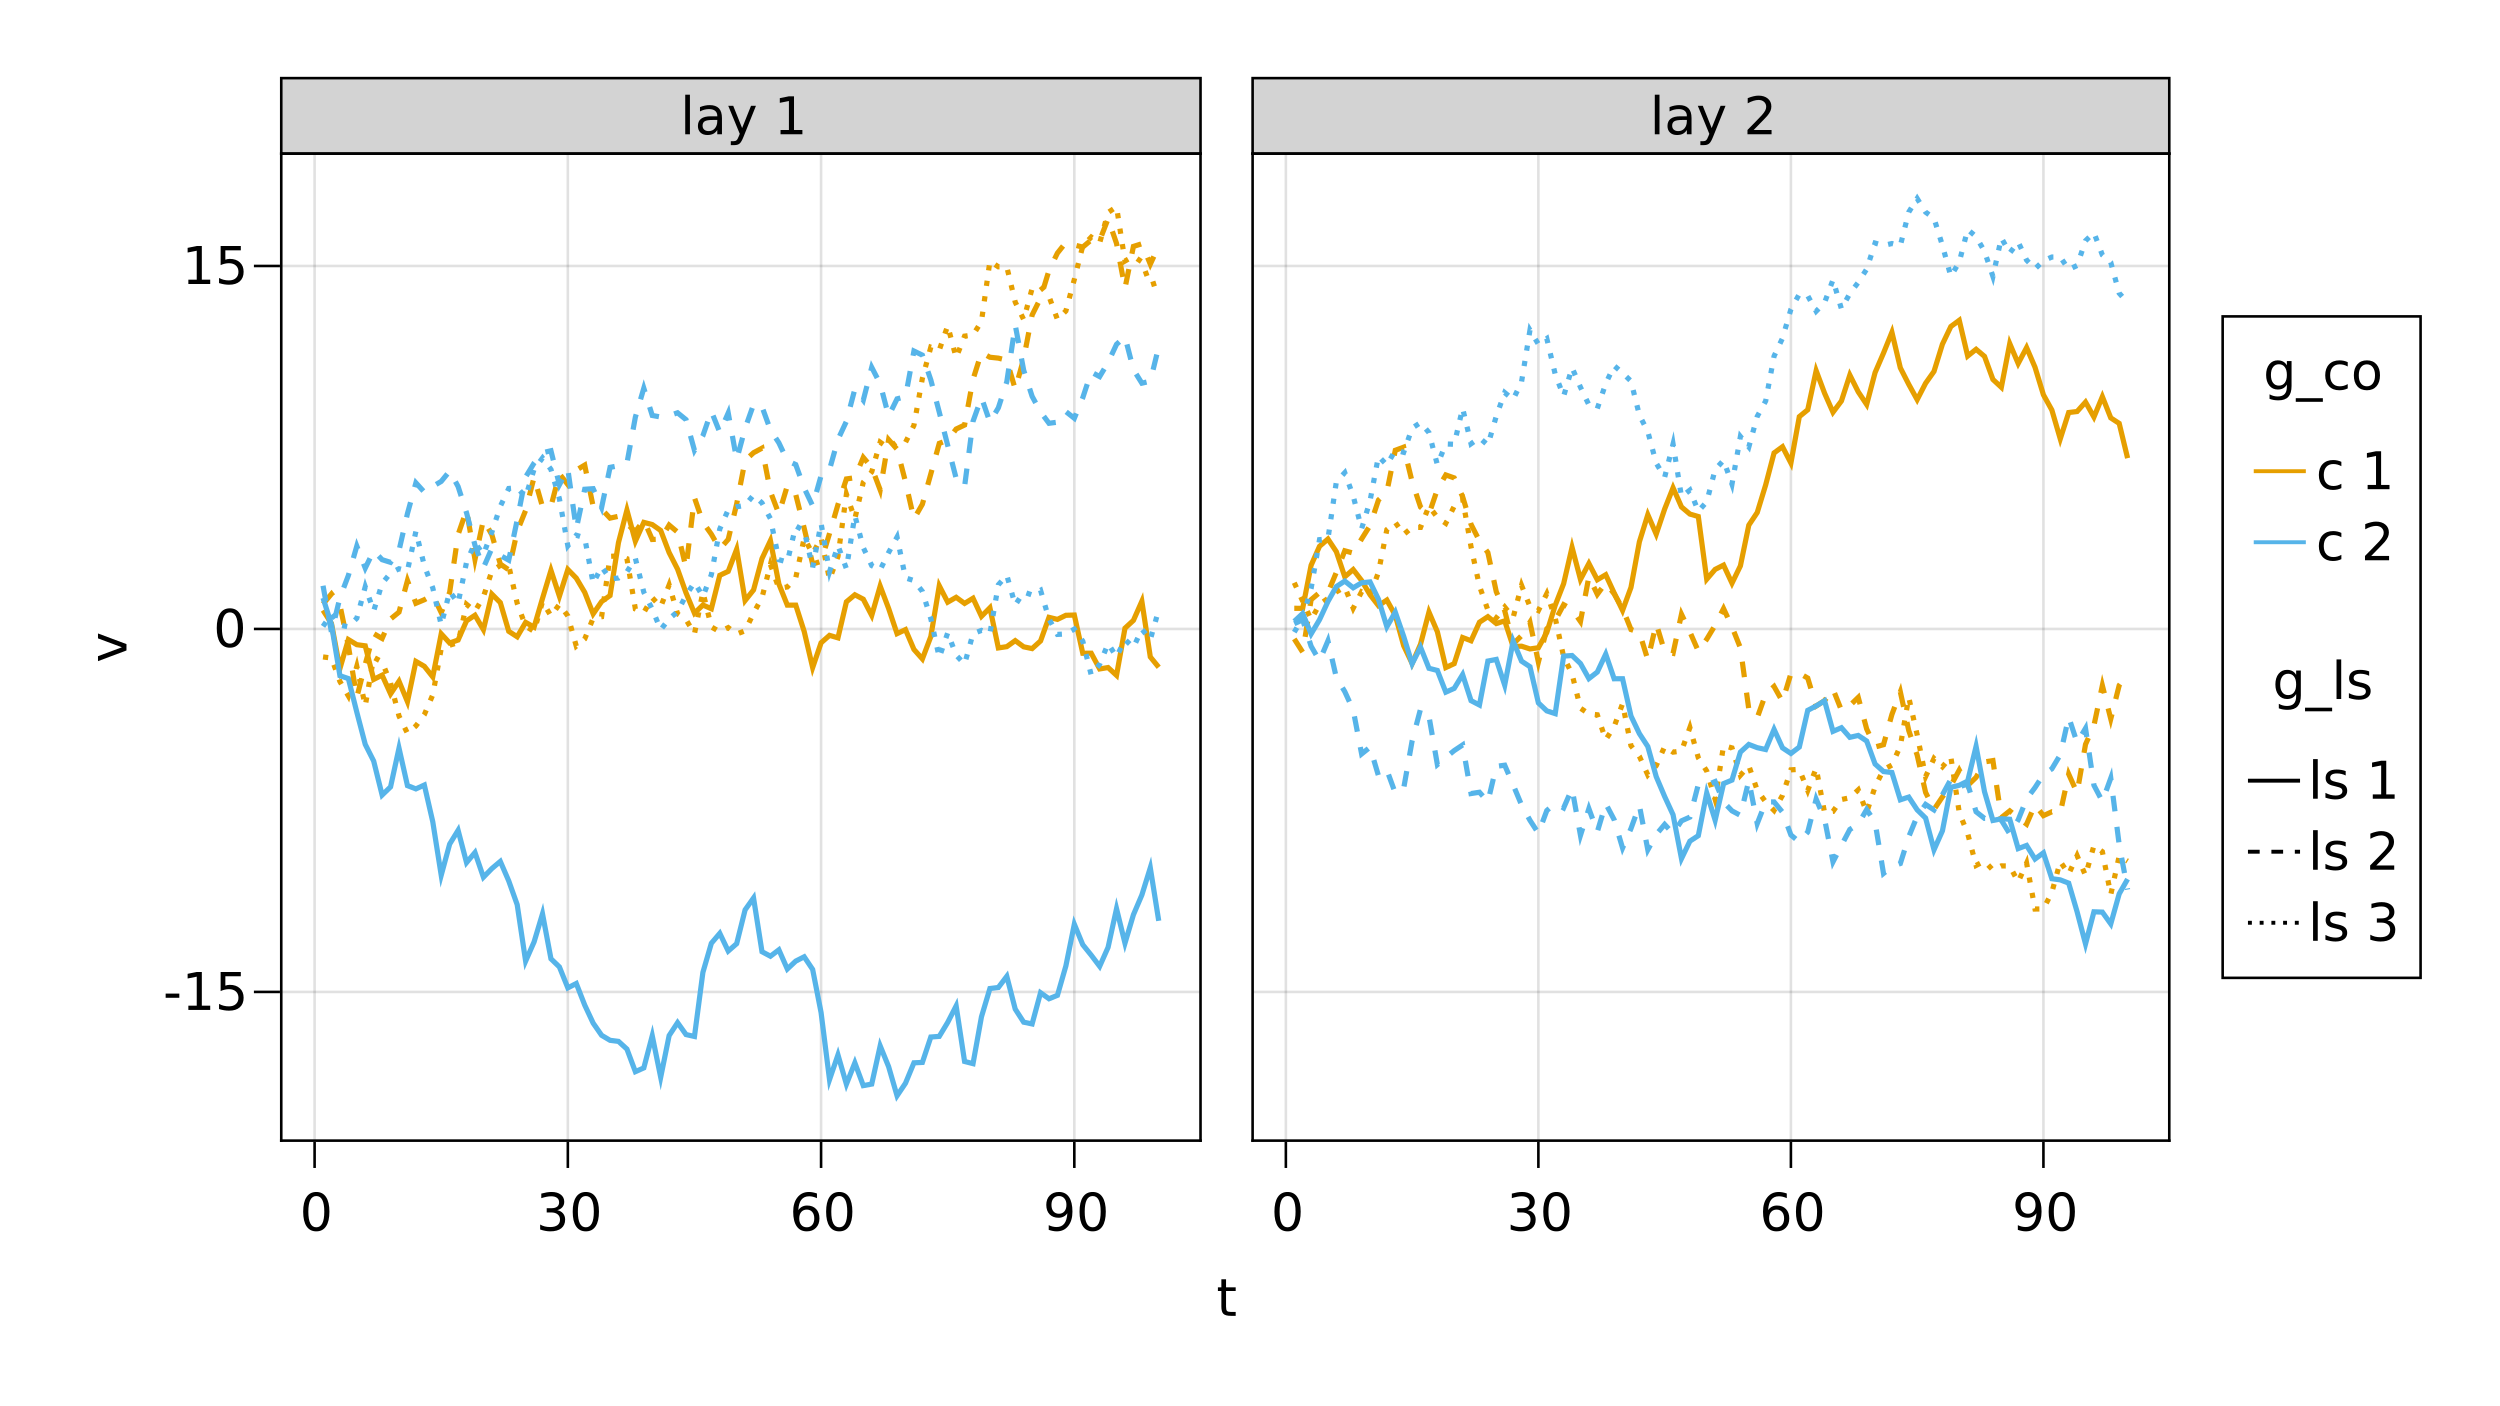 <?xml version="1.0" encoding="UTF-8"?>
<svg xmlns="http://www.w3.org/2000/svg" xmlns:xlink="http://www.w3.org/1999/xlink" width="960pt" height="540pt" viewBox="0 0 960 540" version="1.1">
<defs>
<g>
<symbol overflow="visible" id="glyph0-0">
<path style="stroke:none;" d="M 1 3.531 L 1 -14.109 L 11 -14.109 L 11 3.531 Z M 2.125 2.422 L 9.891 2.422 L 9.891 -12.984 L 2.125 -12.984 Z M 2.125 2.422 "/>
</symbol>
<symbol overflow="visible" id="glyph0-1">
<path style="stroke:none;" d="M 6.359 -13.281 C 5.336 -13.281 4.57 -12.781 4.062 -11.781 C 3.551 -10.781 3.297 -9.281 3.297 -7.281 C 3.297 -5.281 3.551 -3.781 4.062 -2.781 C 4.57 -1.781 5.336 -1.281 6.359 -1.281 C 7.379 -1.281 8.145 -1.781 8.656 -2.781 C 9.164 -3.781 9.422 -5.281 9.422 -7.281 C 9.422 -9.281 9.164 -10.781 8.656 -11.781 C 8.145 -12.781 7.379 -13.281 6.359 -13.281 Z M 6.359 -14.844 C 7.992 -14.844 9.238 -14.195 10.094 -12.906 C 10.957 -11.613 11.391 -9.738 11.391 -7.281 C 11.391 -4.82 10.957 -2.945 10.094 -1.656 C 9.238 -0.363 7.992 0.281 6.359 0.281 C 4.723 0.281 3.473 -0.363 2.609 -1.656 C 1.742 -2.945 1.312 -4.82 1.312 -7.281 C 1.312 -9.738 1.742 -11.613 2.609 -12.906 C 3.473 -14.195 4.723 -14.844 6.359 -14.844 Z M 6.359 -14.844 "/>
</symbol>
<symbol overflow="visible" id="glyph0-2">
<path style="stroke:none;" d="M 8.109 -7.859 C 9.055 -7.66 9.797 -7.238 10.328 -6.594 C 10.859 -5.957 11.125 -5.172 11.125 -4.234 C 11.125 -2.797 10.629 -1.68 9.641 -0.891 C 8.648 -0.109 7.242 0.281 5.422 0.281 C 4.805 0.281 4.176 0.219 3.531 0.094 C 2.883 -0.02 2.219 -0.195 1.531 -0.438 L 1.531 -2.344 C 2.07 -2.02 2.664 -1.773 3.312 -1.609 C 3.969 -1.453 4.648 -1.375 5.359 -1.375 C 6.598 -1.375 7.539 -1.617 8.188 -2.109 C 8.832 -2.598 9.156 -3.305 9.156 -4.234 C 9.156 -5.098 8.852 -5.77 8.25 -6.25 C 7.656 -6.738 6.82 -6.984 5.75 -6.984 L 4.047 -6.984 L 4.047 -8.609 L 5.828 -8.609 C 6.797 -8.609 7.535 -8.801 8.047 -9.188 C 8.555 -9.57 8.812 -10.129 8.812 -10.859 C 8.812 -11.609 8.547 -12.18 8.016 -12.578 C 7.492 -12.984 6.738 -13.188 5.75 -13.188 C 5.207 -13.188 4.625 -13.125 4 -13 C 3.383 -12.883 2.707 -12.707 1.969 -12.469 L 1.969 -14.219 C 2.719 -14.426 3.414 -14.582 4.062 -14.688 C 4.719 -14.789 5.336 -14.844 5.922 -14.844 C 7.422 -14.844 8.602 -14.5 9.469 -13.812 C 10.344 -13.133 10.781 -12.219 10.781 -11.062 C 10.781 -10.258 10.547 -9.578 10.078 -9.016 C 9.617 -8.461 8.961 -8.078 8.109 -7.859 Z M 8.109 -7.859 "/>
</symbol>
<symbol overflow="visible" id="glyph0-3">
<path style="stroke:none;" d="M 6.609 -8.078 C 5.723 -8.078 5.02 -7.773 4.5 -7.172 C 3.977 -6.566 3.719 -5.734 3.719 -4.672 C 3.719 -3.629 3.977 -2.801 4.5 -2.188 C 5.02 -1.582 5.723 -1.281 6.609 -1.281 C 7.492 -1.281 8.191 -1.582 8.703 -2.188 C 9.223 -2.801 9.484 -3.629 9.484 -4.672 C 9.484 -5.734 9.223 -6.566 8.703 -7.172 C 8.191 -7.773 7.492 -8.078 6.609 -8.078 Z M 10.516 -14.266 L 10.516 -12.469 C 10.023 -12.695 9.523 -12.875 9.016 -13 C 8.516 -13.125 8.016 -13.188 7.516 -13.188 C 6.211 -13.188 5.219 -12.742 4.531 -11.859 C 3.844 -10.984 3.453 -9.656 3.359 -7.875 C 3.742 -8.445 4.223 -8.883 4.797 -9.188 C 5.379 -9.488 6.02 -9.641 6.719 -9.641 C 8.188 -9.641 9.344 -9.191 10.188 -8.297 C 11.039 -7.41 11.469 -6.203 11.469 -4.672 C 11.469 -3.18 11.023 -1.984 10.141 -1.078 C 9.254 -0.172 8.078 0.281 6.609 0.281 C 4.922 0.281 3.629 -0.363 2.734 -1.656 C 1.836 -2.945 1.391 -4.82 1.391 -7.281 C 1.391 -9.582 1.938 -11.414 3.031 -12.781 C 4.125 -14.156 5.594 -14.844 7.438 -14.844 C 7.938 -14.844 8.438 -14.789 8.938 -14.688 C 9.445 -14.594 9.973 -14.453 10.516 -14.266 Z M 10.516 -14.266 "/>
</symbol>
<symbol overflow="visible" id="glyph0-4">
<path style="stroke:none;" d="M 2.203 -0.297 L 2.203 -2.094 C 2.691 -1.863 3.191 -1.688 3.703 -1.562 C 4.211 -1.438 4.711 -1.375 5.203 -1.375 C 6.504 -1.375 7.492 -1.812 8.172 -2.688 C 8.859 -3.562 9.254 -4.895 9.359 -6.688 C 8.984 -6.125 8.504 -5.691 7.922 -5.391 C 7.336 -5.086 6.695 -4.938 6 -4.938 C 4.539 -4.938 3.383 -5.379 2.531 -6.266 C 1.688 -7.148 1.266 -8.359 1.266 -9.891 C 1.266 -11.379 1.707 -12.578 2.594 -13.484 C 3.477 -14.391 4.656 -14.844 6.125 -14.844 C 7.812 -14.844 9.098 -14.195 9.984 -12.906 C 10.867 -11.613 11.312 -9.738 11.312 -7.281 C 11.312 -4.977 10.766 -3.141 9.672 -1.766 C 8.586 -0.398 7.125 0.281 5.281 0.281 C 4.789 0.281 4.289 0.227 3.781 0.125 C 3.27 0.031 2.742 -0.109 2.203 -0.297 Z M 6.125 -6.484 C 7.008 -6.484 7.707 -6.785 8.219 -7.391 C 8.738 -7.992 9 -8.828 9 -9.891 C 9 -10.93 8.738 -11.754 8.219 -12.359 C 7.707 -12.973 7.008 -13.281 6.125 -13.281 C 5.238 -13.281 4.535 -12.973 4.016 -12.359 C 3.504 -11.754 3.25 -10.93 3.25 -9.891 C 3.25 -8.828 3.504 -7.992 4.016 -7.391 C 4.535 -6.785 5.238 -6.484 6.125 -6.484 Z M 6.125 -6.484 "/>
</symbol>
<symbol overflow="visible" id="glyph0-5">
<path style="stroke:none;" d="M 0.984 -6.281 L 6.234 -6.281 L 6.234 -4.672 L 0.984 -4.672 Z M 0.984 -6.281 "/>
</symbol>
<symbol overflow="visible" id="glyph0-6">
<path style="stroke:none;" d="M 2.484 -1.656 L 5.703 -1.656 L 5.703 -12.781 L 2.203 -12.078 L 2.203 -13.875 L 5.688 -14.578 L 7.656 -14.578 L 7.656 -1.656 L 10.875 -1.656 L 10.875 0 L 2.484 0 Z M 2.484 -1.656 "/>
</symbol>
<symbol overflow="visible" id="glyph0-7">
<path style="stroke:none;" d="M 2.156 -14.578 L 9.906 -14.578 L 9.906 -12.922 L 3.969 -12.922 L 3.969 -9.344 C 4.25 -9.445 4.531 -9.52 4.812 -9.562 C 5.102 -9.613 5.395 -9.641 5.688 -9.641 C 7.312 -9.641 8.598 -9.191 9.547 -8.297 C 10.504 -7.41 10.984 -6.203 10.984 -4.672 C 10.984 -3.109 10.492 -1.891 9.516 -1.016 C 8.535 -0.148 7.156 0.281 5.375 0.281 C 4.77 0.281 4.148 0.227 3.516 0.125 C 2.879 0.02 2.223 -0.133 1.547 -0.344 L 1.547 -2.328 C 2.129 -2.004 2.734 -1.766 3.359 -1.609 C 3.984 -1.453 4.645 -1.375 5.344 -1.375 C 6.469 -1.375 7.359 -1.672 8.016 -2.266 C 8.672 -2.859 9 -3.66 9 -4.672 C 9 -5.691 8.672 -6.5 8.016 -7.094 C 7.359 -7.688 6.469 -7.984 5.344 -7.984 C 4.812 -7.984 4.285 -7.922 3.766 -7.797 C 3.242 -7.68 2.707 -7.5 2.156 -7.25 Z M 2.156 -14.578 "/>
</symbol>
<symbol overflow="visible" id="glyph0-8">
<path style="stroke:none;" d="M 1.891 -15.203 L 3.688 -15.203 L 3.688 0 L 1.891 0 Z M 1.891 -15.203 "/>
</symbol>
<symbol overflow="visible" id="glyph0-9">
<path style="stroke:none;" d="M 6.859 -5.5 C 5.398 -5.5 4.391 -5.332 3.828 -5 C 3.273 -4.664 3 -4.098 3 -3.297 C 3 -2.66 3.207 -2.156 3.625 -1.781 C 4.051 -1.406 4.625 -1.219 5.344 -1.219 C 6.344 -1.219 7.141 -1.57 7.734 -2.281 C 8.336 -2.988 8.641 -3.926 8.641 -5.094 L 8.641 -5.5 Z M 10.438 -6.234 L 10.438 0 L 8.641 0 L 8.641 -1.656 C 8.234 -1 7.723 -0.508 7.109 -0.188 C 6.492 0.125 5.742 0.281 4.859 0.281 C 3.742 0.281 2.852 -0.031 2.188 -0.656 C 1.531 -1.289 1.203 -2.133 1.203 -3.188 C 1.203 -4.414 1.613 -5.344 2.438 -5.969 C 3.258 -6.594 4.488 -6.906 6.125 -6.906 L 8.641 -6.906 L 8.641 -7.078 C 8.641 -7.91 8.367 -8.551 7.828 -9 C 7.285 -9.445 6.52 -9.672 5.531 -9.672 C 4.906 -9.672 4.297 -9.598 3.703 -9.453 C 3.117 -9.305 2.551 -9.082 2 -8.781 L 2 -10.438 C 2.656 -10.695 3.289 -10.891 3.906 -11.016 C 4.531 -11.141 5.133 -11.203 5.719 -11.203 C 7.301 -11.203 8.484 -10.789 9.266 -9.969 C 10.047 -9.145 10.438 -7.898 10.438 -6.234 Z M 10.438 -6.234 "/>
</symbol>
<symbol overflow="visible" id="glyph0-10">
<path style="stroke:none;" d="M 6.438 1.016 C 5.926 2.316 5.43 3.164 4.953 3.562 C 4.473 3.957 3.828 4.156 3.016 4.156 L 1.578 4.156 L 1.578 2.656 L 2.641 2.656 C 3.129 2.656 3.508 2.535 3.781 2.297 C 4.062 2.066 4.367 1.516 4.703 0.641 L 5.016 -0.172 L 0.594 -10.938 L 2.5 -10.938 L 5.922 -2.391 L 9.344 -10.938 L 11.234 -10.938 Z M 6.438 1.016 "/>
</symbol>
<symbol overflow="visible" id="glyph0-11">
<path style="stroke:none;" d=""/>
</symbol>
<symbol overflow="visible" id="glyph0-12">
<path style="stroke:none;" d="M 3.844 -1.656 L 10.719 -1.656 L 10.719 0 L 1.469 0 L 1.469 -1.656 C 2.219 -2.438 3.238 -3.477 4.531 -4.781 C 5.82 -6.082 6.633 -6.926 6.969 -7.312 C 7.594 -8.02 8.031 -8.617 8.281 -9.109 C 8.531 -9.598 8.656 -10.082 8.656 -10.562 C 8.656 -11.332 8.383 -11.961 7.844 -12.453 C 7.301 -12.941 6.594 -13.188 5.719 -13.188 C 5.102 -13.188 4.453 -13.078 3.766 -12.859 C 3.078 -12.648 2.344 -12.328 1.562 -11.891 L 1.562 -13.875 C 2.352 -14.195 3.094 -14.438 3.781 -14.594 C 4.477 -14.758 5.113 -14.844 5.688 -14.844 C 7.195 -14.844 8.398 -14.461 9.297 -13.703 C 10.191 -12.953 10.641 -11.945 10.641 -10.688 C 10.641 -10.082 10.523 -9.508 10.297 -8.969 C 10.078 -8.438 9.672 -7.805 9.078 -7.078 C 8.922 -6.891 8.406 -6.344 7.531 -5.438 C 6.656 -4.539 5.426 -3.281 3.844 -1.656 Z M 3.844 -1.656 "/>
</symbol>
<symbol overflow="visible" id="glyph0-13">
<path style="stroke:none;" d="M 3.656 -14.047 L 3.656 -10.938 L 7.359 -10.938 L 7.359 -9.547 L 3.656 -9.547 L 3.656 -3.609 C 3.656 -2.711 3.773 -2.133 4.016 -1.875 C 4.266 -1.625 4.766 -1.5 5.516 -1.5 L 7.359 -1.5 L 7.359 0 L 5.516 0 C 4.129 0 3.172 -0.254 2.641 -0.766 C 2.117 -1.285 1.859 -2.234 1.859 -3.609 L 1.859 -9.547 L 0.531 -9.547 L 0.531 -10.938 L 1.859 -10.938 L 1.859 -14.047 Z M 3.656 -14.047 "/>
</symbol>
<symbol overflow="visible" id="glyph0-14">
<path style="stroke:none;" d="M 9.078 -5.594 C 9.078 -6.895 8.805 -7.906 8.266 -8.625 C 7.734 -9.344 6.984 -9.703 6.016 -9.703 C 5.055 -9.703 4.305 -9.344 3.766 -8.625 C 3.223 -7.906 2.953 -6.895 2.953 -5.594 C 2.953 -4.301 3.223 -3.297 3.766 -2.578 C 4.305 -1.859 5.055 -1.5 6.016 -1.5 C 6.984 -1.5 7.734 -1.859 8.266 -2.578 C 8.805 -3.297 9.078 -4.301 9.078 -5.594 Z M 10.875 -1.359 C 10.875 0.504 10.461 1.891 9.641 2.797 C 8.816 3.703 7.551 4.156 5.844 4.156 C 5.207 4.156 4.609 4.109 4.047 4.016 C 3.492 3.922 2.953 3.773 2.422 3.578 L 2.422 1.844 C 2.953 2.125 3.473 2.332 3.984 2.469 C 4.492 2.602 5.02 2.672 5.562 2.672 C 6.738 2.672 7.617 2.363 8.203 1.75 C 8.785 1.133 9.078 0.207 9.078 -1.031 L 9.078 -1.922 C 8.711 -1.273 8.238 -0.789 7.656 -0.469 C 7.07 -0.156 6.379 0 5.578 0 C 4.234 0 3.148 -0.508 2.328 -1.531 C 1.516 -2.551 1.109 -3.906 1.109 -5.594 C 1.109 -7.289 1.516 -8.648 2.328 -9.672 C 3.148 -10.691 4.234 -11.203 5.578 -11.203 C 6.379 -11.203 7.07 -11.039 7.656 -10.719 C 8.238 -10.406 8.711 -9.926 9.078 -9.281 L 9.078 -10.938 L 10.875 -10.938 Z M 10.875 -1.359 "/>
</symbol>
<symbol overflow="visible" id="glyph0-15">
<path style="stroke:none;" d="M 10.203 3.328 L 10.203 4.719 L -0.203 4.719 L -0.203 3.328 Z M 10.203 3.328 "/>
</symbol>
<symbol overflow="visible" id="glyph0-16">
<path style="stroke:none;" d="M 9.75 -10.516 L 9.75 -8.844 C 9.25 -9.125 8.742 -9.332 8.234 -9.469 C 7.723 -9.602 7.207 -9.672 6.688 -9.672 C 5.52 -9.672 4.613 -9.301 3.969 -8.562 C 3.32 -7.832 3 -6.797 3 -5.453 C 3 -4.117 3.32 -3.082 3.969 -2.344 C 4.613 -1.602 5.52 -1.234 6.688 -1.234 C 7.207 -1.234 7.723 -1.301 8.234 -1.438 C 8.742 -1.582 9.25 -1.797 9.75 -2.078 L 9.75 -0.422 C 9.25 -0.18 8.727 -0.004 8.188 0.109 C 7.656 0.223 7.086 0.281 6.484 0.281 C 4.836 0.281 3.531 -0.234 2.562 -1.266 C 1.594 -2.305 1.109 -3.703 1.109 -5.453 C 1.109 -7.242 1.598 -8.648 2.578 -9.672 C 3.555 -10.691 4.898 -11.203 6.609 -11.203 C 7.16 -11.203 7.695 -11.145 8.219 -11.031 C 8.75 -10.914 9.258 -10.742 9.75 -10.516 Z M 9.75 -10.516 "/>
</symbol>
<symbol overflow="visible" id="glyph0-17">
<path style="stroke:none;" d="M 6.125 -9.672 C 5.156 -9.672 4.391 -9.297 3.828 -8.547 C 3.273 -7.797 3 -6.766 3 -5.453 C 3 -4.148 3.273 -3.117 3.828 -2.359 C 4.391 -1.609 5.156 -1.234 6.125 -1.234 C 7.082 -1.234 7.836 -1.609 8.391 -2.359 C 8.953 -3.117 9.234 -4.148 9.234 -5.453 C 9.234 -6.754 8.953 -7.781 8.391 -8.531 C 7.836 -9.289 7.082 -9.672 6.125 -9.672 Z M 6.125 -11.203 C 7.688 -11.203 8.91 -10.691 9.797 -9.672 C 10.691 -8.66 11.141 -7.254 11.141 -5.453 C 11.141 -3.672 10.691 -2.27 9.797 -1.25 C 8.91 -0.227 7.688 0.281 6.125 0.281 C 4.551 0.281 3.32 -0.227 2.438 -1.25 C 1.551 -2.27 1.109 -3.672 1.109 -5.453 C 1.109 -7.254 1.551 -8.66 2.438 -9.672 C 3.32 -10.691 4.551 -11.203 6.125 -11.203 Z M 6.125 -11.203 "/>
</symbol>
<symbol overflow="visible" id="glyph0-18">
<path style="stroke:none;" d="M 8.859 -10.609 L 8.859 -8.922 C 8.348 -9.18 7.816 -9.375 7.266 -9.5 C 6.723 -9.633 6.16 -9.703 5.578 -9.703 C 4.68 -9.703 4.008 -9.562 3.562 -9.281 C 3.125 -9.008 2.906 -8.602 2.906 -8.062 C 2.906 -7.645 3.062 -7.316 3.375 -7.078 C 3.695 -6.836 4.336 -6.609 5.297 -6.391 L 5.922 -6.266 C 7.191 -5.984 8.094 -5.594 8.625 -5.094 C 9.164 -4.602 9.438 -3.91 9.438 -3.016 C 9.438 -2.004 9.035 -1.203 8.234 -0.609 C 7.43 -0.016 6.328 0.281 4.922 0.281 C 4.336 0.281 3.727 0.223 3.094 0.109 C 2.457 -0.004 1.785 -0.176 1.078 -0.406 L 1.078 -2.25 C 1.742 -1.906 2.398 -1.645 3.047 -1.469 C 3.691 -1.301 4.332 -1.219 4.969 -1.219 C 5.812 -1.219 6.457 -1.363 6.906 -1.656 C 7.363 -1.945 7.594 -2.352 7.594 -2.875 C 7.594 -3.363 7.426 -3.738 7.094 -4 C 6.77 -4.258 6.051 -4.508 4.938 -4.75 L 4.312 -4.906 C 3.195 -5.133 2.391 -5.488 1.891 -5.969 C 1.398 -6.457 1.156 -7.129 1.156 -7.984 C 1.156 -9.004 1.52 -9.797 2.25 -10.359 C 2.977 -10.922 4.016 -11.203 5.359 -11.203 C 6.023 -11.203 6.648 -11.148 7.234 -11.047 C 7.816 -10.953 8.359 -10.805 8.859 -10.609 Z M 8.859 -10.609 "/>
</symbol>
<symbol overflow="visible" id="glyph1-0">
<path style="stroke:none;" d="M 3.531 -1 L -14.109 -1 L -14.109 -11 L 3.531 -11 Z M 2.422 -2.125 L 2.422 -9.891 L -12.984 -9.891 L -12.984 -2.125 Z M 2.422 -2.125 "/>
</symbol>
<symbol overflow="visible" id="glyph1-1">
<path style="stroke:none;" d="M -10.938 -0.594 L -10.938 -2.5 L -1.766 -5.922 L -10.938 -9.344 L -10.938 -11.234 L 0 -7.141 L 0 -4.703 Z M -10.938 -0.594 "/>
</symbol>
</g>
<clipPath id="clip1">
  <path d="M 108 167 L 461 167 L 461 298 L 108 298 Z M 108 167 "/>
</clipPath>
<clipPath id="clip2">
  <path d="M 108 59 L 461 59 L 461 297 L 108 297 Z M 108 59 "/>
</clipPath>
<clipPath id="clip3">
  <path d="M 108 59 L 461 59 L 461 310 L 108 310 Z M 108 59 "/>
</clipPath>
<clipPath id="clip4">
  <path d="M 108 201 L 461 201 L 461 438 L 108 438 Z M 108 201 "/>
</clipPath>
<clipPath id="clip5">
  <path d="M 108 96 L 461 96 L 461 272 L 108 272 Z M 108 96 "/>
</clipPath>
<clipPath id="clip6">
  <path d="M 108 147 L 461 147 L 461 288 L 108 288 Z M 108 147 "/>
</clipPath>
<clipPath id="clip7">
  <path d="M 481 94 L 833 94 L 833 285 L 481 285 Z M 481 94 "/>
</clipPath>
<clipPath id="clip8">
  <path d="M 481 143 L 833 143 L 833 345 L 481 345 Z M 481 143 "/>
</clipPath>
<clipPath id="clip9">
  <path d="M 481 163 L 833 163 L 833 378 L 481 378 Z M 481 163 "/>
</clipPath>
<clipPath id="clip10">
  <path d="M 481 194 L 833 194 L 833 391 L 481 391 Z M 481 194 "/>
</clipPath>
<clipPath id="clip11">
  <path d="M 481 209 L 833 209 L 833 370 L 481 370 Z M 481 209 "/>
</clipPath>
<clipPath id="clip12">
  <path d="M 481 59 L 833 59 L 833 272 L 481 272 Z M 481 59 "/>
</clipPath>
</defs>
<g id="surface17">
<rect x="0" y="0" width="960" height="540" style="fill:rgb(100%,100%,100%);fill-opacity:1;stroke:none;"/>
<path style=" stroke:none;fill-rule:nonzero;fill:rgb(100%,100%,100%);fill-opacity:1;" d="M 108 438 L 461 438 L 461 59 L 108 59 Z M 108 438 "/>
<path style=" stroke:none;fill-rule:nonzero;fill:rgb(100%,100%,100%);fill-opacity:1;" d="M 481 438 L 833 438 L 833 59 L 481 59 Z M 481 438 "/>
<path style="fill:none;stroke-width:1;stroke-linecap:butt;stroke-linejoin:miter;stroke:rgb(0%,0%,0%);stroke-opacity:0.12;stroke-miterlimit:10;" d="M 120.805 438 L 120.805 59 M 218.051 438 L 218.051 59 M 315.293 438 L 315.293 59 M 412.539 438 L 412.539 59 "/>
<path style="fill:none;stroke-width:1;stroke-linecap:butt;stroke-linejoin:miter;stroke:rgb(0%,0%,0%);stroke-opacity:0.12;stroke-miterlimit:10;" d="M 108 380.898 L 461 380.898 M 108 241.516 L 461 241.516 M 108 102.133 L 461 102.133 "/>
<path style="fill:none;stroke-width:1;stroke-linecap:butt;stroke-linejoin:miter;stroke:rgb(0%,0%,0%);stroke-opacity:0.12;stroke-miterlimit:10;" d="M 493.77 438 L 493.77 59 M 590.738 438 L 590.738 59 M 687.707 438 L 687.707 59 M 784.676 438 L 784.676 59 "/>
<path style="fill:none;stroke-width:1;stroke-linecap:butt;stroke-linejoin:miter;stroke:rgb(0%,0%,0%);stroke-opacity:0.12;stroke-miterlimit:10;" d="M 481 380.898 L 833 380.898 M 481 241.516 L 833 241.516 M 481 102.133 L 833 102.133 "/>
<g style="fill:rgb(0%,0%,0%);fill-opacity:1;">
  <use xlink:href="#glyph0-1" x="115.105" y="472.562"/>
</g>
<g style="fill:rgb(0%,0%,0%);fill-opacity:1;">
  <use xlink:href="#glyph0-2" x="205.887" y="472.562"/>
</g>
<g style="fill:rgb(0%,0%,0%);fill-opacity:1;">
  <use xlink:href="#glyph0-1" x="218.609" y="472.562"/>
</g>
<g style="fill:rgb(0%,0%,0%);fill-opacity:1;">
  <use xlink:href="#glyph0-3" x="303.195" y="472.562"/>
</g>
<g style="fill:rgb(0%,0%,0%);fill-opacity:1;">
  <use xlink:href="#glyph0-1" x="315.918" y="472.562"/>
</g>
<g style="fill:rgb(0%,0%,0%);fill-opacity:1;">
  <use xlink:href="#glyph0-4" x="400.508" y="472.562"/>
</g>
<g style="fill:rgb(0%,0%,0%);fill-opacity:1;">
  <use xlink:href="#glyph0-1" x="413.234" y="472.562"/>
</g>
<g style="fill:rgb(0%,0%,0%);fill-opacity:1;">
  <use xlink:href="#glyph0-5" x="62.625" y="387.82"/>
</g>
<g style="fill:rgb(0%,0%,0%);fill-opacity:1;">
  <use xlink:href="#glyph0-6" x="69.844" y="387.82"/>
</g>
<g style="fill:rgb(0%,0%,0%);fill-opacity:1;">
  <use xlink:href="#glyph0-7" x="82.566" y="387.82"/>
</g>
<g style="fill:rgb(0%,0%,0%);fill-opacity:1;">
  <use xlink:href="#glyph0-1" x="81.922" y="248.438"/>
</g>
<g style="fill:rgb(0%,0%,0%);fill-opacity:1;">
  <use xlink:href="#glyph0-6" x="69.844" y="109.055"/>
</g>
<g style="fill:rgb(0%,0%,0%);fill-opacity:1;">
  <use xlink:href="#glyph0-7" x="82.566" y="109.055"/>
</g>
<g style="fill:rgb(0%,0%,0%);fill-opacity:1;">
  <use xlink:href="#glyph0-1" x="488.07" y="472.562"/>
</g>
<g style="fill:rgb(0%,0%,0%);fill-opacity:1;">
  <use xlink:href="#glyph0-2" x="578.574" y="472.562"/>
</g>
<g style="fill:rgb(0%,0%,0%);fill-opacity:1;">
  <use xlink:href="#glyph0-1" x="591.301" y="472.562"/>
</g>
<g style="fill:rgb(0%,0%,0%);fill-opacity:1;">
  <use xlink:href="#glyph0-3" x="675.609" y="472.562"/>
</g>
<g style="fill:rgb(0%,0%,0%);fill-opacity:1;">
  <use xlink:href="#glyph0-1" x="688.332" y="472.562"/>
</g>
<g style="fill:rgb(0%,0%,0%);fill-opacity:1;">
  <use xlink:href="#glyph0-4" x="772.645" y="472.562"/>
</g>
<g style="fill:rgb(0%,0%,0%);fill-opacity:1;">
  <use xlink:href="#glyph0-1" x="785.371" y="472.562"/>
</g>
<path style="fill-rule:nonzero;fill:rgb(82.745%,82.745%,82.745%);fill-opacity:1;stroke-width:1;stroke-linecap:butt;stroke-linejoin:miter;stroke:rgb(0%,0%,0%);stroke-opacity:1;stroke-miterlimit:10;" d="M 108 59 L 461 59 L 461 30 L 108 30 Z M 108 59 "/>
<g style="fill:rgb(0%,0%,0%);fill-opacity:1;">
  <use xlink:href="#glyph0-8" x="261.238" y="51.566"/>
</g>
<g style="fill:rgb(0%,0%,0%);fill-opacity:1;">
  <use xlink:href="#glyph0-9" x="266.793" y="51.566"/>
</g>
<g style="fill:rgb(0%,0%,0%);fill-opacity:1;">
  <use xlink:href="#glyph0-10" x="279.051" y="51.566"/>
</g>
<g style="fill:rgb(0%,0%,0%);fill-opacity:1;">
  <use xlink:href="#glyph0-11" x="290.887" y="51.566"/>
</g>
<g style="fill:rgb(0%,0%,0%);fill-opacity:1;">
  <use xlink:href="#glyph0-6" x="297.242" y="51.566"/>
</g>
<path style="fill-rule:nonzero;fill:rgb(82.745%,82.745%,82.745%);fill-opacity:1;stroke-width:1;stroke-linecap:butt;stroke-linejoin:miter;stroke:rgb(0%,0%,0%);stroke-opacity:1;stroke-miterlimit:10;" d="M 481 59 L 833 59 L 833 30 L 481 30 Z M 481 59 "/>
<g style="fill:rgb(0%,0%,0%);fill-opacity:1;">
  <use xlink:href="#glyph0-8" x="633.551" y="51.566"/>
</g>
<g style="fill:rgb(0%,0%,0%);fill-opacity:1;">
  <use xlink:href="#glyph0-9" x="639.109" y="51.566"/>
</g>
<g style="fill:rgb(0%,0%,0%);fill-opacity:1;">
  <use xlink:href="#glyph0-10" x="651.363" y="51.566"/>
</g>
<g style="fill:rgb(0%,0%,0%);fill-opacity:1;">
  <use xlink:href="#glyph0-11" x="663.199" y="51.566"/>
</g>
<g style="fill:rgb(0%,0%,0%);fill-opacity:1;">
  <use xlink:href="#glyph0-12" x="669.559" y="51.566"/>
</g>
<g style="fill:rgb(0%,0%,0%);fill-opacity:1;">
  <use xlink:href="#glyph0-13" x="467.145" y="505.281"/>
</g>
<g style="fill:rgb(0%,0%,0%);fill-opacity:1;">
  <use xlink:href="#glyph1-1" x="48.566" y="254.48"/>
</g>
<g clip-path="url(#clip1)" clip-rule="nonzero">
<path style="fill:none;stroke-width:2;stroke-linecap:butt;stroke-linejoin:miter;stroke:rgb(90.196%,62.353%,0%);stroke-opacity:1;stroke-miterlimit:10;" d="M 124.047 234.344 L 127.285 239.445 L 130.527 256.727 L 133.77 245.59 L 137.012 247.555 L 140.254 248 L 143.496 260.895 L 146.734 259.262 L 149.977 266.465 L 153.219 261.598 L 156.461 269.441 L 159.703 253.984 L 162.945 255.855 L 166.184 259.934 L 169.426 243.379 L 172.668 246.91 L 175.91 245.77 L 179.152 238.395 L 182.391 236.258 L 185.633 241.785 L 188.875 228.141 L 192.117 231.398 L 195.359 242.422 L 198.602 244.52 L 201.84 238.988 L 205.082 240.816 L 208.324 229.766 L 211.566 219.016 L 214.809 228.938 L 218.051 218.68 L 221.289 221.996 L 224.531 227.461 L 227.773 235.723 L 231.016 231 L 234.258 228.691 L 237.5 208.328 L 240.738 195.867 L 243.98 207.836 L 247.223 200.59 L 250.465 201.43 L 253.707 203.707 L 256.945 212.199 L 260.188 218.566 L 263.43 227.645 L 266.672 235.473 L 269.914 232.324 L 273.156 233.758 L 276.395 220.926 L 279.637 219.402 L 282.879 210.918 L 286.121 230.605 L 289.363 226.535 L 292.605 214.5 L 295.844 207.605 L 299.086 224.234 L 302.328 232.363 L 305.57 232.363 L 308.812 242.5 L 312.055 256.352 L 315.293 246.828 L 318.535 243.98 L 321.777 244.93 L 325.02 231.102 L 328.262 228.398 L 331.5 230.086 L 334.742 236.328 L 337.984 225.062 L 341.227 233.641 L 344.469 243.32 L 347.711 241.781 L 350.949 249.379 L 354.191 253.031 L 357.434 244.445 L 360.676 224.934 L 363.918 231.234 L 367.16 229.371 L 370.398 231.715 L 373.641 229.727 L 376.883 236.668 L 380.125 233.391 L 383.367 248.805 L 386.609 248.316 L 389.848 246 L 393.09 248.379 L 396.332 249.059 L 399.574 246.125 L 402.816 237.062 L 406.055 237.844 L 409.297 236.273 L 412.539 236.18 L 415.781 250.855 L 419.023 250.824 L 422.266 256.871 L 425.504 256.34 L 428.746 259.328 L 431.988 241.23 L 435.23 238.234 L 438.473 230.883 L 441.715 252.254 L 444.953 256.234 "/>
</g>
<g clip-path="url(#clip2)" clip-rule="nonzero">
<path style="fill:none;stroke-width:2;stroke-linecap:butt;stroke-linejoin:miter;stroke:rgb(90.196%,62.353%,0%);stroke-opacity:1;stroke-dasharray:6,6;stroke-miterlimit:10;" d="M 124.047 231.938 L 127.285 228.066 L 130.527 232.32 L 133.77 247.977 L 137.012 267.793 L 140.254 255.059 L 143.496 243.297 L 146.734 245.168 L 149.977 237.691 L 153.219 235.051 L 156.461 222.934 L 159.703 231.656 L 162.945 230.297 L 166.184 228.484 L 169.426 235.238 L 172.668 227.48 L 175.91 205.281 L 179.152 195.863 L 182.391 214.832 L 185.633 199.586 L 188.875 205.324 L 192.117 216.594 L 195.359 218.82 L 198.602 204.016 L 201.84 196 L 205.082 183.25 L 208.324 194.602 L 211.566 194.418 L 214.809 181.938 L 218.051 186.086 L 221.289 180.527 L 224.531 178.602 L 227.773 194.504 L 231.016 195.516 L 234.258 198.957 L 237.5 198.25 L 240.738 201.121 L 243.98 204.125 L 247.223 199.738 L 250.465 207.16 L 253.707 207.004 L 256.945 201.625 L 260.188 204.344 L 263.43 218.051 L 266.672 191.141 L 269.914 200.559 L 273.156 205.125 L 276.395 210.816 L 279.637 207.117 L 282.879 193.516 L 286.121 176.801 L 289.363 173.844 L 292.605 172.098 L 295.844 188.797 L 299.086 197.363 L 302.328 186.551 L 305.57 189.938 L 308.812 202.852 L 312.055 216.578 L 315.293 215.57 L 318.535 204.863 L 321.777 193.758 L 325.02 183.914 L 328.262 183.453 L 331.5 175.652 L 334.742 179.5 L 337.984 188.105 L 341.227 168.828 L 344.469 172.512 L 347.711 184.996 L 350.949 199.297 L 354.191 193.625 L 357.434 181.965 L 360.676 170.258 L 363.918 169.051 L 367.16 164.75 L 370.398 163.211 L 373.641 145.684 L 376.883 135.371 L 380.125 137.18 L 383.367 137.523 L 386.609 138.32 L 389.848 149.453 L 393.09 137.75 L 396.332 120.969 L 399.574 114.465 L 402.816 103.816 L 406.055 97.18 L 409.297 93.09 L 412.539 94.07 L 415.781 94.887 L 419.023 92.148 L 422.266 92.355 L 425.504 84.016 L 428.746 93.469 L 431.988 110.719 L 435.23 94.629 L 438.473 93.605 L 441.715 101.438 L 444.953 94.406 "/>
</g>
<g clip-path="url(#clip3)" clip-rule="nonzero">
<path style="fill:none;stroke-width:2;stroke-linecap:butt;stroke-linejoin:miter;stroke:rgb(90.196%,62.353%,0%);stroke-opacity:1;stroke-dasharray:2,4;stroke-miterlimit:10;" d="M 124.047 252.262 L 127.285 252.688 L 130.527 261.691 L 133.77 267.234 L 137.012 255.863 L 140.254 271.074 L 143.496 252.426 L 146.734 254.164 L 149.977 262.289 L 153.219 274.961 L 156.461 281.59 L 159.703 278.754 L 162.945 274.422 L 166.184 266.816 L 169.426 249.035 L 172.668 247.766 L 175.91 246.742 L 179.152 232.059 L 182.391 234.758 L 185.633 229.16 L 188.875 219.266 L 192.117 217.117 L 195.359 217.203 L 198.602 231.676 L 201.84 240.477 L 205.082 242.441 L 208.324 231.035 L 211.566 236.551 L 214.809 232.047 L 218.051 236.523 L 221.289 248.09 L 224.531 245.363 L 227.773 237.355 L 231.016 236.824 L 234.258 213.625 L 237.5 213.492 L 240.738 214.543 L 243.98 233.852 L 247.223 235.234 L 250.465 229.523 L 253.707 233.027 L 256.945 224.613 L 260.188 235.723 L 263.43 237.914 L 266.672 243.387 L 269.914 227.344 L 273.156 240.734 L 276.395 242.605 L 279.637 241 L 282.879 243.473 L 286.121 242.211 L 289.363 235.461 L 292.605 229.48 L 295.844 216.77 L 299.086 225.938 L 302.328 225.391 L 305.57 221.879 L 308.812 206.559 L 312.055 212.68 L 315.293 206.543 L 318.535 222.5 L 321.777 213.715 L 325.02 189.75 L 328.262 199.234 L 331.5 185.18 L 334.742 181.199 L 337.984 169.805 L 341.227 172.082 L 344.469 169.547 L 347.711 169.863 L 350.949 163.328 L 354.191 145.309 L 357.434 133.32 L 360.676 134.426 L 363.918 125.078 L 367.16 137.34 L 370.398 129.078 L 373.641 128.648 L 376.883 123.43 L 380.125 100.25 L 383.367 102.457 L 386.609 102.453 L 389.848 116.012 L 393.09 122.711 L 396.332 110.773 L 399.574 109.906 L 402.816 113.848 L 406.055 122.668 L 409.297 119.398 L 412.539 107.312 L 415.781 94.441 L 419.023 91.043 L 422.266 93.297 L 425.504 81.594 L 428.746 79.402 L 431.988 100.238 L 435.23 98.367 L 438.473 100.559 L 441.715 109.41 L 444.953 108.387 "/>
</g>
<g clip-path="url(#clip4)" clip-rule="nonzero">
<path style="fill:none;stroke-width:2;stroke-linecap:butt;stroke-linejoin:miter;stroke:rgb(33.725%,70.588%,91.373%);stroke-opacity:1;stroke-miterlimit:10;" d="M 124.047 229.625 L 127.285 239.879 L 130.527 259.469 L 133.77 260.566 L 137.012 273.457 L 140.254 285.836 L 143.496 292.258 L 146.734 305.293 L 149.977 302.16 L 153.219 287.285 L 156.461 301.676 L 159.703 302.934 L 162.945 301.453 L 166.184 315.566 L 169.426 336.086 L 172.668 324.125 L 175.91 318.84 L 179.152 331.238 L 182.391 327.359 L 185.633 336.844 L 188.875 333.523 L 192.117 330.789 L 195.359 338.285 L 198.602 347.395 L 201.84 369.07 L 205.082 361.715 L 208.324 350.91 L 211.566 368.176 L 214.809 371.301 L 218.051 379.344 L 221.289 377.66 L 224.531 385.953 L 227.773 392.879 L 231.016 397.555 L 234.258 399.48 L 237.5 399.891 L 240.738 402.844 L 243.98 411.516 L 247.223 410.078 L 250.465 397.727 L 253.707 413.672 L 256.945 397.664 L 260.188 392.703 L 263.43 397.273 L 266.672 398 L 269.914 373.395 L 273.156 362.219 L 276.395 358.402 L 279.637 365.199 L 282.879 362.371 L 286.121 349.387 L 289.363 344.816 L 292.605 365.453 L 295.844 367.188 L 299.086 364.734 L 302.328 372.094 L 305.57 369.059 L 308.812 367.414 L 312.055 372.262 L 315.293 388.82 L 318.535 414.562 L 321.777 405.082 L 325.02 416.328 L 328.262 408.121 L 331.5 416.875 L 334.742 416.281 L 337.984 401.617 L 341.227 409.59 L 344.469 420.773 L 347.711 415.945 L 350.949 408.121 L 354.191 407.969 L 357.434 398.215 L 360.676 397.969 L 363.918 392.594 L 367.16 386.273 L 370.398 407.602 L 373.641 408.434 L 376.883 390.445 L 380.125 379.598 L 383.367 379.191 L 386.609 374.91 L 389.848 387.484 L 393.09 392.516 L 396.332 393.195 L 399.574 381.215 L 402.816 383.52 L 406.055 382.203 L 409.297 370.918 L 412.539 354.906 L 415.781 362.758 L 419.023 366.777 L 422.266 371.062 L 425.504 363.781 L 428.746 348.934 L 431.988 362.184 L 435.23 351.266 L 438.473 343.676 L 441.715 333.234 L 444.953 353.602 "/>
</g>
<g clip-path="url(#clip5)" clip-rule="nonzero">
<path style="fill:none;stroke-width:2;stroke-linecap:butt;stroke-linejoin:miter;stroke:rgb(33.725%,70.588%,91.373%);stroke-opacity:1;stroke-dasharray:6,6;stroke-miterlimit:10;" d="M 124.047 224.926 L 127.285 242.844 L 130.527 229.516 L 133.77 220.992 L 137.012 209.703 L 140.254 218.137 L 143.496 211.477 L 146.734 214.918 L 149.977 215.941 L 153.219 211.391 L 156.461 197.215 L 159.703 185.406 L 162.945 188.996 L 166.184 186.785 L 169.426 184.863 L 172.668 180.887 L 175.91 186.828 L 179.152 196.922 L 182.391 209.379 L 185.633 218.016 L 188.875 210.566 L 192.117 213.297 L 195.359 215.09 L 198.602 199.668 L 201.84 183.164 L 205.082 177.816 L 208.324 173.844 L 211.566 173.094 L 214.809 186.148 L 218.051 180.156 L 221.289 203.113 L 224.531 187.875 L 227.773 187.652 L 231.016 194.891 L 234.258 179.469 L 237.5 178.844 L 240.738 177.914 L 243.98 160.176 L 247.223 149.082 L 250.465 159.539 L 253.707 160.129 L 256.945 159.633 L 260.188 158.512 L 263.43 161.145 L 266.672 172.926 L 269.914 167.297 L 273.156 157.91 L 276.395 166.016 L 279.637 158.582 L 282.879 176.504 L 286.121 164.473 L 289.363 155.324 L 292.605 156.16 L 295.844 165.105 L 299.086 170.043 L 302.328 176.91 L 305.57 178.406 L 308.812 187.422 L 312.055 194.25 L 315.293 182.656 L 318.535 180.316 L 321.777 168.766 L 325.02 161.797 L 328.262 149.402 L 331.5 153.672 L 334.742 141.066 L 337.984 147.375 L 341.227 159.766 L 344.469 153.164 L 347.711 152.324 L 350.949 134.801 L 354.191 136.367 L 357.434 145.895 L 360.676 158.262 L 363.918 171.035 L 367.16 183.672 L 370.398 186.836 L 373.641 161.781 L 376.883 152.648 L 380.125 162.09 L 383.367 156.605 L 386.609 146.613 L 389.848 124.789 L 393.09 142.156 L 396.332 152.195 L 399.574 158.16 L 402.816 162.543 L 406.055 162.117 L 409.297 158.051 L 412.539 160.613 L 415.781 152.734 L 419.023 142.871 L 422.266 144.605 L 425.504 139.18 L 428.746 132.219 L 431.988 129.273 L 435.23 141.918 L 438.473 147.141 L 441.715 146.383 L 444.953 133.105 "/>
</g>
<g clip-path="url(#clip6)" clip-rule="nonzero">
<path style="fill:none;stroke-width:2;stroke-linecap:butt;stroke-linejoin:miter;stroke:rgb(33.725%,70.588%,91.373%);stroke-opacity:1;stroke-dasharray:2,4;stroke-miterlimit:10;" d="M 124.047 240.527 L 127.285 235.758 L 130.527 240.066 L 133.77 240.688 L 137.012 237.406 L 140.254 225.32 L 143.496 234.598 L 146.734 224.035 L 149.977 220.039 L 153.219 218.402 L 156.461 219.195 L 159.703 204.047 L 162.945 217.234 L 166.184 225.75 L 169.426 240.004 L 172.668 227.105 L 175.91 231.625 L 179.152 215.867 L 182.391 208.43 L 185.633 212.898 L 188.875 204.328 L 192.117 194.434 L 195.359 187.578 L 198.602 187.27 L 201.84 190.828 L 205.082 180.219 L 208.324 175.859 L 211.566 180.258 L 214.809 191.492 L 218.051 209.609 L 221.289 205.535 L 224.531 206.535 L 227.773 224.035 L 231.016 217.621 L 234.258 222.312 L 237.5 221.953 L 240.738 219.59 L 243.98 214.41 L 247.223 227.418 L 250.465 233.914 L 253.707 241.828 L 256.945 237.629 L 260.188 234.902 L 263.43 228.621 L 266.672 223.633 L 269.914 229.035 L 273.156 220.695 L 276.395 203.125 L 279.637 195.738 L 282.879 194.605 L 286.121 194.074 L 289.363 190.086 L 292.605 193.129 L 295.844 199.164 L 299.086 214.922 L 302.328 215.805 L 305.57 201.969 L 308.812 203.797 L 312.055 217.984 L 315.293 200.934 L 318.535 219.523 L 321.777 209.48 L 325.02 218.383 L 328.262 197.938 L 331.5 210.281 L 334.742 217.184 L 337.984 218.844 L 341.227 212.168 L 344.469 206.234 L 347.711 221.926 L 350.949 222.922 L 354.191 227.102 L 357.434 237.574 L 360.676 252.512 L 363.918 243.004 L 367.16 251.582 L 370.398 255.035 L 373.641 243.324 L 376.883 242.082 L 380.125 243.285 L 383.367 224.555 L 386.609 220.887 L 389.848 232.348 L 393.09 227.352 L 396.332 228.457 L 399.574 226.676 L 402.816 237.691 L 406.055 243.617 L 409.297 243.422 L 412.539 241.594 L 415.781 246.199 L 419.023 259.18 L 422.266 255.078 L 425.504 247.141 L 428.746 252.242 L 431.988 245.582 L 435.23 248.637 L 438.473 241.59 L 441.715 245.629 L 444.953 234.129 "/>
</g>
<g clip-path="url(#clip7)" clip-rule="nonzero">
<path style="fill:none;stroke-width:2;stroke-linecap:butt;stroke-linejoin:miter;stroke:rgb(90.196%,62.353%,0%);stroke-opacity:1;stroke-miterlimit:10;" d="M 497 233.586 L 500.23 233.598 L 503.465 217.059 L 506.695 209.789 L 509.93 206.988 L 513.16 211.852 L 516.395 221.477 L 519.625 218.715 L 522.859 222.914 L 526.09 228.379 L 529.324 232.57 L 532.555 230.418 L 535.789 236.297 L 539.02 247.977 L 542.254 254.777 L 545.484 247.379 L 548.719 235.043 L 551.949 242.613 L 555.184 256.34 L 558.414 254.844 L 561.645 244.82 L 564.879 246.055 L 568.109 238.934 L 571.344 236.805 L 574.574 239.441 L 577.809 238.418 L 581.039 248.254 L 584.273 248.137 L 587.504 249.191 L 590.738 248.734 L 593.969 242.887 L 597.203 232.43 L 600.434 224.133 L 603.668 210.184 L 606.898 222.484 L 610.133 216.383 L 613.363 222.625 L 616.598 220.711 L 619.828 227.695 L 623.062 234.402 L 626.293 225.574 L 629.523 208.051 L 632.758 197.648 L 635.988 205.117 L 639.223 195.477 L 642.453 187.328 L 645.688 194.668 L 648.918 197.402 L 652.152 198.348 L 655.383 222.422 L 658.617 218.645 L 661.848 217.008 L 665.082 223.938 L 668.312 217.297 L 671.547 201.648 L 674.777 196.809 L 678.012 186.227 L 681.242 173.922 L 684.477 171.551 L 687.707 177.812 L 690.938 159.992 L 694.172 157.352 L 697.402 142.34 L 700.637 150.992 L 703.867 158.309 L 707.102 153.98 L 710.332 144.02 L 713.566 150.469 L 716.797 155.328 L 720.031 143.07 L 723.262 135.582 L 726.496 127.598 L 729.727 141.25 L 732.961 147.59 L 736.191 153.465 L 739.426 147.172 L 742.656 142.617 L 745.891 132.156 L 749.121 125.391 L 752.352 122.996 L 755.586 136.715 L 758.816 134.125 L 762.051 136.852 L 765.281 145.715 L 768.516 148.719 L 771.746 131.953 L 774.98 139.582 L 778.211 133.48 L 781.445 141.023 L 784.676 151.613 L 787.91 157.445 L 791.141 168.523 L 794.375 158.41 L 797.605 158.02 L 800.84 154.406 L 804.07 160.145 L 807.305 152.324 L 810.535 160.473 L 813.77 162.582 L 817 175.934 "/>
</g>
<g clip-path="url(#clip8)" clip-rule="nonzero">
<path style="fill:none;stroke-width:2;stroke-linecap:butt;stroke-linejoin:miter;stroke:rgb(90.196%,62.353%,0%);stroke-opacity:1;stroke-dasharray:6,6;stroke-miterlimit:10;" d="M 497 245.348 L 500.23 250.441 L 503.465 230.277 L 506.695 227.547 L 509.93 227.551 L 513.16 219.77 L 516.395 211.504 L 519.625 212.383 L 522.859 206.957 L 526.09 201.789 L 529.324 192.031 L 532.555 188.863 L 535.789 172.914 L 539.02 171.707 L 542.254 185.008 L 545.484 194.691 L 548.719 197.449 L 551.949 187.918 L 555.184 182.379 L 558.414 183.52 L 561.645 190.738 L 564.879 201.355 L 568.109 207.684 L 571.344 212.199 L 574.574 227.246 L 577.809 234.523 L 581.039 247.305 L 584.273 244.094 L 587.504 238.922 L 590.738 254.262 L 593.969 241.461 L 597.203 238.273 L 600.434 232.215 L 603.668 234.012 L 606.898 238.664 L 610.133 221.43 L 613.363 228.227 L 616.598 223.82 L 619.828 228.043 L 623.062 233.617 L 626.293 241.734 L 629.523 242.812 L 632.758 253.359 L 635.988 239.5 L 639.223 250.211 L 642.453 250.883 L 645.688 235.867 L 648.918 242.66 L 652.152 250.055 L 655.383 245.457 L 658.617 240.07 L 661.848 233.703 L 665.082 240.699 L 668.312 248.781 L 671.547 272.398 L 674.777 275.605 L 678.012 266.531 L 681.242 263.609 L 684.477 269.391 L 687.707 258.652 L 690.938 258.516 L 694.172 260.387 L 697.402 271.113 L 700.637 269.043 L 703.867 264.617 L 707.102 272.738 L 710.332 270.934 L 713.566 267.801 L 716.797 279.914 L 720.031 286.832 L 723.262 285.969 L 726.496 274.34 L 729.727 265.691 L 732.961 280.523 L 736.191 289.953 L 739.426 304.281 L 742.656 310.836 L 745.891 306.004 L 749.121 301.707 L 752.352 295.711 L 755.586 301.629 L 758.816 298.508 L 762.051 292.574 L 765.281 292.062 L 768.516 313.965 L 771.746 311.383 L 774.98 314.02 L 778.211 316.48 L 781.445 309.039 L 784.676 313.199 L 787.91 311.738 L 791.141 312.156 L 794.375 297.25 L 797.605 304.469 L 800.84 285.824 L 804.07 278.609 L 807.305 263.242 L 810.535 276.059 L 813.77 263.184 L 817 258.559 "/>
</g>
<g clip-path="url(#clip9)" clip-rule="nonzero">
<path style="fill:none;stroke-width:2;stroke-linecap:butt;stroke-linejoin:miter;stroke:rgb(90.196%,62.353%,0%);stroke-opacity:1;stroke-dasharray:2,4;stroke-miterlimit:10;" d="M 497 223.766 L 500.23 230.84 L 503.465 237.93 L 506.695 232.086 L 509.93 229.809 L 513.16 227.281 L 516.395 225.422 L 519.625 233.574 L 522.859 227.23 L 526.09 228.609 L 529.324 219.742 L 532.555 203.359 L 535.789 200.609 L 539.02 205.234 L 542.254 202.531 L 545.484 202.516 L 548.719 194.383 L 551.949 198.719 L 555.184 200.957 L 558.414 194.398 L 561.645 191.543 L 564.879 209.996 L 568.109 225.012 L 571.344 234.281 L 574.574 237.27 L 577.809 233.098 L 581.039 237.141 L 584.273 224.77 L 587.504 232.934 L 590.738 234.461 L 593.969 227.957 L 597.203 237.316 L 600.434 252.199 L 603.668 258.824 L 606.898 271.961 L 610.133 274.113 L 613.363 274.477 L 616.598 284.059 L 619.828 279.023 L 623.062 270.223 L 626.293 286.352 L 629.523 290.414 L 632.758 297.578 L 635.988 294.016 L 639.223 286.672 L 642.453 288.82 L 645.688 288.395 L 648.918 279.383 L 652.152 290.996 L 655.383 296.074 L 658.617 307 L 661.848 286.285 L 665.082 287.203 L 668.312 297.711 L 671.547 294.051 L 674.777 303.445 L 678.012 307.941 L 681.242 311.223 L 684.477 305.406 L 687.707 295.625 L 690.938 295.422 L 694.172 303.555 L 697.402 294.922 L 700.637 312.082 L 703.867 311.582 L 707.102 307.012 L 710.332 306.34 L 713.566 303.312 L 716.797 311.949 L 720.031 302.133 L 723.262 295.531 L 726.496 293.797 L 729.727 286.453 L 732.961 267.809 L 736.191 282.168 L 739.426 298.219 L 742.656 291.258 L 745.891 294.441 L 749.121 290.645 L 752.352 312.031 L 755.586 320.078 L 758.816 332.32 L 762.051 330.625 L 765.281 334.148 L 768.516 332.496 L 771.746 332.566 L 774.98 338.676 L 778.211 331.422 L 781.445 349.07 L 784.676 349.031 L 787.91 342.668 L 791.141 330.812 L 794.375 335.645 L 797.605 328.562 L 800.84 336.199 L 804.07 324.711 L 807.305 327.031 L 810.535 343.535 L 813.77 328.73 L 817 330.684 "/>
</g>
<g clip-path="url(#clip10)" clip-rule="nonzero">
<path style="fill:none;stroke-width:2;stroke-linecap:butt;stroke-linejoin:miter;stroke:rgb(33.725%,70.588%,91.373%);stroke-opacity:1;stroke-miterlimit:10;" d="M 497 238.605 L 500.23 235.59 L 503.465 243.422 L 506.695 237.965 L 509.93 230.984 L 513.16 225.242 L 516.395 223.133 L 519.625 225.715 L 522.859 223.797 L 526.09 223.457 L 529.324 230.098 L 532.555 240.676 L 535.789 235.059 L 539.02 244.391 L 542.254 254.867 L 545.484 248.516 L 548.719 256.625 L 551.949 257.453 L 555.184 265.773 L 558.414 264.34 L 561.645 259.043 L 564.879 269.043 L 568.109 270.73 L 571.344 253.848 L 574.574 253.219 L 577.809 263.113 L 581.039 246.184 L 584.273 253.879 L 587.504 256.008 L 590.738 269.918 L 593.969 272.98 L 597.203 274.035 L 600.434 251.949 L 603.668 251.719 L 606.898 254.789 L 610.133 260.582 L 613.363 258.07 L 616.598 251.184 L 619.828 260.645 L 623.062 260.633 L 626.293 274.945 L 629.523 281.703 L 632.758 286.66 L 635.988 298.23 L 639.223 305.859 L 642.453 312.867 L 645.688 329.707 L 648.918 323.004 L 652.152 320.887 L 655.383 304.496 L 658.617 314.973 L 661.848 300.906 L 665.082 299.551 L 668.312 288.809 L 671.547 285.863 L 674.777 287.102 L 678.012 287.816 L 681.242 280.082 L 684.477 287.18 L 687.707 289.328 L 690.938 286.863 L 694.172 272.773 L 697.402 271.086 L 700.637 269.09 L 703.867 280.84 L 707.102 279.441 L 710.332 283.133 L 713.566 282.406 L 716.797 284.555 L 720.031 293.391 L 723.262 296.262 L 726.496 296.652 L 729.727 307.117 L 732.961 306.066 L 736.191 310.984 L 739.426 314.133 L 742.656 326.316 L 745.891 319.039 L 749.121 302.332 L 752.352 301.555 L 755.586 299.938 L 758.816 286.594 L 762.051 304 L 765.281 315.051 L 768.516 314.398 L 771.746 314.602 L 774.98 325.863 L 778.211 324.652 L 781.445 329.867 L 784.676 327.496 L 787.91 337.418 L 791.141 337.863 L 794.375 339.129 L 797.605 350.117 L 800.84 362.469 L 804.07 350.133 L 807.305 350.25 L 810.535 354.785 L 813.77 343.242 L 817 337.578 "/>
</g>
<g clip-path="url(#clip11)" clip-rule="nonzero">
<path style="fill:none;stroke-width:2;stroke-linecap:butt;stroke-linejoin:miter;stroke:rgb(33.725%,70.588%,91.373%);stroke-opacity:1;stroke-dasharray:6,6;stroke-miterlimit:10;" d="M 497 239.488 L 500.23 238.023 L 503.465 248.141 L 506.695 253.758 L 509.93 246.078 L 513.16 260.219 L 516.395 265.57 L 519.625 272.625 L 522.859 289.504 L 526.09 286.914 L 529.324 297.867 L 532.555 295.684 L 535.789 304.551 L 539.02 302.676 L 542.254 284.508 L 545.484 272.285 L 548.719 275.016 L 551.949 293.613 L 555.184 290.859 L 558.414 288.219 L 561.645 286.066 L 564.879 304.723 L 568.109 304.223 L 571.344 307.91 L 574.574 294.277 L 577.809 293.84 L 581.039 301.367 L 584.273 309.098 L 587.504 314.988 L 590.738 319.988 L 593.969 311.262 L 597.203 308.434 L 600.434 310.25 L 603.668 302.809 L 606.898 320.77 L 610.133 310.52 L 613.363 319.43 L 616.598 308.598 L 619.828 314.742 L 623.062 325.621 L 626.293 318.168 L 629.523 309.254 L 632.758 326.328 L 635.988 320.453 L 639.223 316.578 L 642.453 320.09 L 645.688 315.211 L 648.918 313.77 L 652.152 301.223 L 655.383 301.477 L 658.617 300.117 L 661.848 308 L 665.082 311.371 L 668.312 313.105 L 671.547 299.707 L 674.777 316.254 L 678.012 307.984 L 681.242 307.934 L 684.477 311.883 L 687.707 320.633 L 690.938 323.336 L 694.172 319.5 L 697.402 306.844 L 700.637 314.523 L 703.867 330.953 L 707.102 324.66 L 710.332 318.516 L 713.566 316.477 L 716.797 310.859 L 720.031 315.754 L 723.262 335.398 L 726.496 332.762 L 729.727 331.594 L 732.961 321.301 L 736.191 313.449 L 739.426 308.898 L 742.656 311.008 L 745.891 305.195 L 749.121 299.27 L 752.352 302.148 L 755.586 301.062 L 758.816 311.715 L 762.051 314.25 L 765.281 314.188 L 768.516 314.957 L 771.746 320.234 L 774.98 314.84 L 778.211 306.801 L 781.445 302.426 L 784.676 297.449 L 787.91 295.238 L 791.141 289.852 L 794.375 275.344 L 797.605 285.172 L 800.84 279.672 L 804.07 301.539 L 807.305 307.711 L 810.535 298.816 L 813.77 324.375 L 817 341.598 "/>
</g>
<g clip-path="url(#clip12)" clip-rule="nonzero">
<path style="fill:none;stroke-width:2;stroke-linecap:butt;stroke-linejoin:miter;stroke:rgb(33.725%,70.588%,91.373%);stroke-opacity:1;stroke-dasharray:2,4;stroke-miterlimit:10;" d="M 497 242.75 L 500.23 237.25 L 503.465 225.992 L 506.695 207.227 L 509.93 206.93 L 513.16 184.953 L 516.395 181.504 L 519.625 190.457 L 522.859 203.047 L 526.09 192.355 L 529.324 175.152 L 532.555 178.586 L 535.789 172.887 L 539.02 173.688 L 542.254 164.383 L 545.484 162.281 L 548.719 166.125 L 551.949 178.473 L 555.184 170.477 L 558.414 170.609 L 561.645 156.75 L 564.879 170.406 L 568.109 168.121 L 571.344 170.93 L 574.574 159.809 L 577.809 150.762 L 581.039 153.426 L 584.273 146.637 L 587.504 126.762 L 590.738 132.176 L 593.969 130.008 L 597.203 143.711 L 600.434 152.168 L 603.668 141.172 L 606.898 148.691 L 610.133 155.465 L 613.363 156.875 L 616.598 147.32 L 619.828 140.426 L 623.062 143.215 L 626.293 146.367 L 629.523 159.406 L 632.758 165.746 L 635.988 177.848 L 639.223 183.277 L 642.453 170.504 L 645.688 190.746 L 648.918 188.207 L 652.152 196.305 L 655.383 192.684 L 658.617 180.297 L 661.848 176.75 L 665.082 185.906 L 668.312 167.617 L 671.547 171.629 L 674.777 159.898 L 678.012 154.004 L 681.242 136.766 L 684.477 129.871 L 687.707 118.77 L 690.938 112.941 L 694.172 113.57 L 697.402 119.516 L 700.637 116.211 L 703.867 107.43 L 707.102 118.602 L 710.332 112.699 L 713.566 108.438 L 716.797 103.348 L 720.031 93.355 L 723.262 94.266 L 726.496 93.52 L 729.727 94.316 L 732.961 81.445 L 736.191 76.227 L 739.426 81.461 L 742.656 83.816 L 745.891 94.254 L 749.121 106.113 L 752.352 100.625 L 755.586 88.121 L 758.816 90.871 L 762.051 96.539 L 765.281 106.141 L 768.516 91.324 L 771.746 97.191 L 774.98 92.895 L 778.211 99.887 L 781.445 103.238 L 784.676 100.137 L 787.91 98.703 L 791.141 98.668 L 794.375 103.488 L 797.605 101.969 L 800.84 92.445 L 804.07 89.332 L 807.305 97.922 L 810.535 100.758 L 813.77 112.582 L 817 116.211 "/>
</g>
<path style="fill:none;stroke-width:1;stroke-linecap:butt;stroke-linejoin:miter;stroke:rgb(0%,0%,0%);stroke-opacity:1;stroke-miterlimit:10;" d="M 120.805 438.5 L 120.805 448.5 M 218.051 438.5 L 218.051 448.5 M 315.293 438.5 L 315.293 448.5 M 412.539 438.5 L 412.539 448.5 "/>
<path style="fill:none;stroke-width:1;stroke-linecap:butt;stroke-linejoin:miter;stroke:rgb(0%,0%,0%);stroke-opacity:1;stroke-miterlimit:10;" d="M 107.5 380.898 L 97.5 380.898 M 107.5 241.516 L 97.5 241.516 M 107.5 102.133 L 97.5 102.133 "/>
<path style="fill:none;stroke-width:1;stroke-linecap:butt;stroke-linejoin:miter;stroke:rgb(0%,0%,0%);stroke-opacity:1;stroke-miterlimit:10;" d="M 493.77 438.5 L 493.77 448.5 M 590.738 438.5 L 590.738 448.5 M 687.707 438.5 L 687.707 448.5 M 784.676 438.5 L 784.676 448.5 "/>
<path style="fill-rule:nonzero;fill:rgb(100%,100%,100%);fill-opacity:1;stroke-width:1;stroke-linecap:butt;stroke-linejoin:miter;stroke:rgb(0%,0%,0%);stroke-opacity:1;stroke-miterlimit:10;" d="M 853.5 375.5 L 929.5 375.5 L 929.5 121.5 L 853.5 121.5 Z M 853.5 375.5 "/>
<g style="fill:rgb(0%,0%,0%);fill-opacity:1;">
  <use xlink:href="#glyph0-14" x="869.082" y="149.578"/>
</g>
<g style="fill:rgb(0%,0%,0%);fill-opacity:1;">
  <use xlink:href="#glyph0-15" x="881.777" y="149.578"/>
</g>
<g style="fill:rgb(0%,0%,0%);fill-opacity:1;">
  <use xlink:href="#glyph0-16" x="891.777" y="149.578"/>
</g>
<g style="fill:rgb(0%,0%,0%);fill-opacity:1;">
  <use xlink:href="#glyph0-17" x="902.773" y="149.578"/>
</g>
<g style="fill:rgb(0%,0%,0%);fill-opacity:1;">
  <use xlink:href="#glyph0-16" x="889.332" y="187.859"/>
</g>
<g style="fill:rgb(0%,0%,0%);fill-opacity:1;">
  <use xlink:href="#glyph0-11" x="900.328" y="187.859"/>
</g>
<g style="fill:rgb(0%,0%,0%);fill-opacity:1;">
  <use xlink:href="#glyph0-6" x="906.688" y="187.859"/>
</g>
<path style="fill:none;stroke-width:1.5;stroke-linecap:butt;stroke-linejoin:miter;stroke:rgb(90.196%,62.353%,0%);stroke-opacity:1;stroke-miterlimit:10;" d="M 865.438 180.938 L 885.438 180.938 "/>
<g style="fill:rgb(0%,0%,0%);fill-opacity:1;">
  <use xlink:href="#glyph0-16" x="889.332" y="215.141"/>
</g>
<g style="fill:rgb(0%,0%,0%);fill-opacity:1;">
  <use xlink:href="#glyph0-11" x="900.328" y="215.141"/>
</g>
<g style="fill:rgb(0%,0%,0%);fill-opacity:1;">
  <use xlink:href="#glyph0-12" x="906.688" y="215.141"/>
</g>
<path style="fill:none;stroke-width:1.5;stroke-linecap:butt;stroke-linejoin:miter;stroke:rgb(33.725%,70.588%,91.373%);stroke-opacity:1;stroke-miterlimit:10;" d="M 865.438 208.219 L 885.438 208.219 "/>
<g style="fill:rgb(0%,0%,0%);fill-opacity:1;">
  <use xlink:href="#glyph0-14" x="872.641" y="268.422"/>
</g>
<g style="fill:rgb(0%,0%,0%);fill-opacity:1;">
  <use xlink:href="#glyph0-15" x="885.336" y="268.422"/>
</g>
<g style="fill:rgb(0%,0%,0%);fill-opacity:1;">
  <use xlink:href="#glyph0-8" x="895.336" y="268.422"/>
</g>
<g style="fill:rgb(0%,0%,0%);fill-opacity:1;">
  <use xlink:href="#glyph0-18" x="900.895" y="268.422"/>
</g>
<g style="fill:rgb(0%,0%,0%);fill-opacity:1;">
  <use xlink:href="#glyph0-8" x="886.328" y="306.703"/>
</g>
<g style="fill:rgb(0%,0%,0%);fill-opacity:1;">
  <use xlink:href="#glyph0-18" x="891.887" y="306.703"/>
</g>
<g style="fill:rgb(0%,0%,0%);fill-opacity:1;">
  <use xlink:href="#glyph0-11" x="902.305" y="306.703"/>
</g>
<g style="fill:rgb(0%,0%,0%);fill-opacity:1;">
  <use xlink:href="#glyph0-6" x="908.664" y="306.703"/>
</g>
<path style="fill:none;stroke-width:1.5;stroke-linecap:butt;stroke-linejoin:miter;stroke:rgb(0%,0%,0%);stroke-opacity:1;stroke-miterlimit:10;" d="M 863.215 299.781 L 883.215 299.781 "/>
<g style="fill:rgb(0%,0%,0%);fill-opacity:1;">
  <use xlink:href="#glyph0-8" x="886.328" y="333.984"/>
</g>
<g style="fill:rgb(0%,0%,0%);fill-opacity:1;">
  <use xlink:href="#glyph0-18" x="891.887" y="333.984"/>
</g>
<g style="fill:rgb(0%,0%,0%);fill-opacity:1;">
  <use xlink:href="#glyph0-11" x="902.305" y="333.984"/>
</g>
<g style="fill:rgb(0%,0%,0%);fill-opacity:1;">
  <use xlink:href="#glyph0-12" x="908.664" y="333.984"/>
</g>
<path style="fill:none;stroke-width:1.5;stroke-linecap:butt;stroke-linejoin:miter;stroke:rgb(0%,0%,0%);stroke-opacity:1;stroke-dasharray:4.5,4.5;stroke-miterlimit:10;" d="M 863.215 327.062 L 883.215 327.062 "/>
<g style="fill:rgb(0%,0%,0%);fill-opacity:1;">
  <use xlink:href="#glyph0-8" x="886.328" y="361.266"/>
</g>
<g style="fill:rgb(0%,0%,0%);fill-opacity:1;">
  <use xlink:href="#glyph0-18" x="891.887" y="361.266"/>
</g>
<g style="fill:rgb(0%,0%,0%);fill-opacity:1;">
  <use xlink:href="#glyph0-11" x="902.305" y="361.266"/>
</g>
<g style="fill:rgb(0%,0%,0%);fill-opacity:1;">
  <use xlink:href="#glyph0-2" x="908.664" y="361.266"/>
</g>
<path style="fill:none;stroke-width:1.5;stroke-linecap:butt;stroke-linejoin:miter;stroke:rgb(0%,0%,0%);stroke-opacity:1;stroke-dasharray:1.5,3;stroke-miterlimit:10;" d="M 863.215 354.344 L 883.215 354.344 "/>
<path style="fill:none;stroke-width:1;stroke-linecap:butt;stroke-linejoin:miter;stroke:rgb(0%,0%,0%);stroke-opacity:1;stroke-miterlimit:10;" d="M 107.5 438 L 461.5 438 "/>
<path style="fill:none;stroke-width:1;stroke-linecap:butt;stroke-linejoin:miter;stroke:rgb(0%,0%,0%);stroke-opacity:1;stroke-miterlimit:10;" d="M 108 438.5 L 108 58.5 "/>
<path style="fill:none;stroke-width:1;stroke-linecap:butt;stroke-linejoin:miter;stroke:rgb(0%,0%,0%);stroke-opacity:1;stroke-miterlimit:10;" d="M 107.5 59 L 461.5 59 "/>
<path style="fill:none;stroke-width:1;stroke-linecap:butt;stroke-linejoin:miter;stroke:rgb(0%,0%,0%);stroke-opacity:1;stroke-miterlimit:10;" d="M 461 438.5 L 461 58.5 "/>
<path style="fill:none;stroke-width:1;stroke-linecap:butt;stroke-linejoin:miter;stroke:rgb(0%,0%,0%);stroke-opacity:1;stroke-miterlimit:10;" d="M 480.5 438 L 833.5 438 "/>
<path style="fill:none;stroke-width:1;stroke-linecap:butt;stroke-linejoin:miter;stroke:rgb(0%,0%,0%);stroke-opacity:1;stroke-miterlimit:10;" d="M 481 438.5 L 481 58.5 "/>
<path style="fill:none;stroke-width:1;stroke-linecap:butt;stroke-linejoin:miter;stroke:rgb(0%,0%,0%);stroke-opacity:1;stroke-miterlimit:10;" d="M 480.5 59 L 833.5 59 "/>
<path style="fill:none;stroke-width:1;stroke-linecap:butt;stroke-linejoin:miter;stroke:rgb(0%,0%,0%);stroke-opacity:1;stroke-miterlimit:10;" d="M 833 438.5 L 833 58.5 "/>
</g>
</svg>
